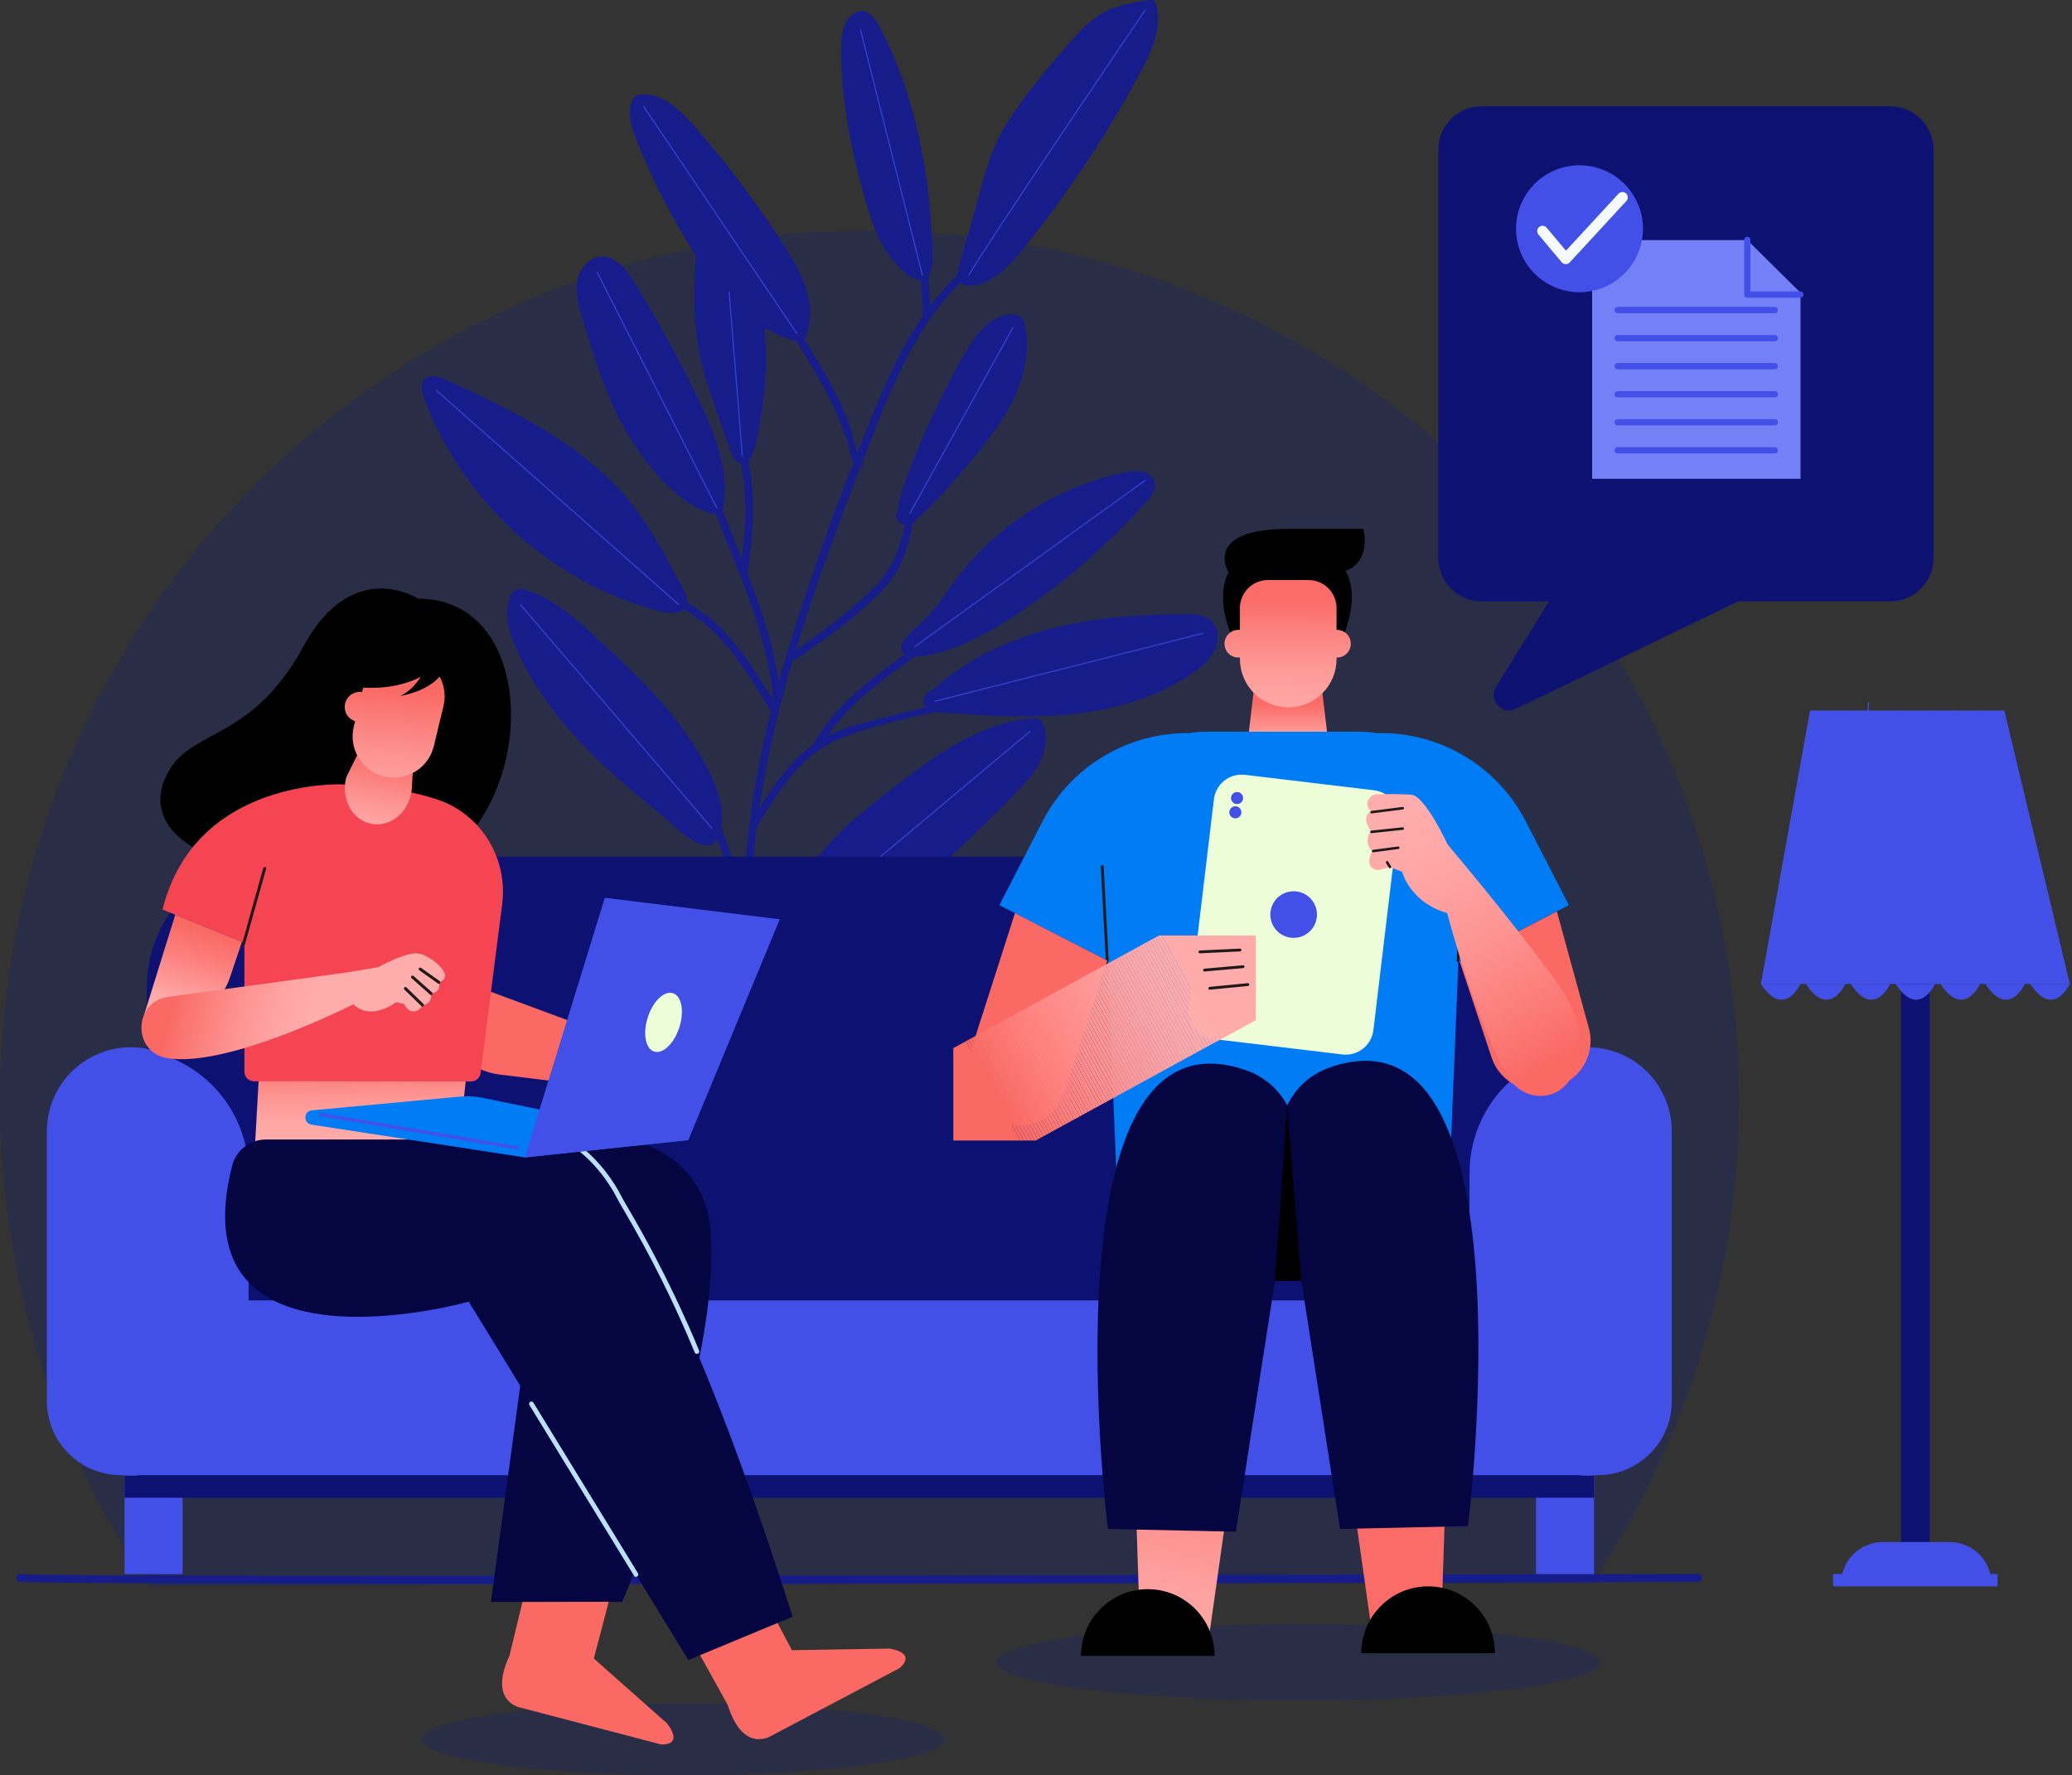 <svg width="587" height="503" viewBox="0 0 587 503" fill="none" xmlns="http://www.w3.org/2000/svg">
<rect x="0" y="0" width="587" height="503" fill="#333333" stroke="none"/>
<path d="M450.996 448.639C478.2 408.119 492.69 360.401 492.611 311.597C492.611 175.563 382.332 65.301 246.296 65.301C110.259 65.301 0 175.58 0 311.613C-0.083 360.692 14.565 408.665 42.05 449.326L450.996 448.639Z" fill="#2A2D46"/>
<path d="M342.975 175.749C341.043 174.09 338.254 173.98 335.705 173.99C322.428 174.056 309.067 175.016 296.271 178.534C284.601 181.747 273.368 187.198 264.439 195.32C264.121 195.433 263.815 195.574 263.523 195.742C262.129 196.562 261.166 198.361 261.837 199.834C261.924 200.024 262.035 200.201 262.168 200.362L252.742 202.789C246.624 204.365 240.161 205.544 234.485 208.431C240.676 199.267 250.023 192.641 259.005 186.159C269.169 185.302 278.427 180.337 286.931 174.783C300.354 166.012 312.603 155.563 323.38 143.691C323.951 143.063 324.517 142.432 325.077 141.799C326.404 140.309 327.779 138.546 327.028 136.445C326.637 135.419 325.862 134.586 324.868 134.121C322.79 133.109 320.499 133.457 318.328 133.929C299.925 137.865 283.471 148.1 271.805 162.867C270.049 165.104 268.406 167.438 266.759 169.771C264.47 172.965 261.812 175.878 258.839 178.448C257.804 179.358 256.871 180.379 256.058 181.492C255.394 182.391 254.793 183.45 255.546 184.678C255.731 184.974 255.964 185.237 256.237 185.455C246.485 192.509 236.546 199.878 230.638 210.443C230.569 210.569 230.523 210.706 230.502 210.848C224.026 215.442 219.326 222.2 215.137 228.962C217.228 214.732 220.59 200.704 224.676 186.909C224.826 186.969 224.988 186.989 225.147 186.968C225.306 186.947 225.457 186.886 225.586 186.789C233.974 181.123 242.398 174.913 249.581 167.746C255.131 162.203 257.269 155.431 258.663 148.059C258.983 147.83 259.29 147.584 259.583 147.322C261.604 145.523 263.53 143.621 265.355 141.623C268.874 137.848 272.286 133.975 275.592 130.005C280.04 124.671 284.325 119.115 287.269 112.824C290.214 106.534 291.757 99.411 290.489 92.576C290.283 91.471 289.941 90.286 289.025 89.639C288.341 89.218 287.542 89.023 286.742 89.081C280.478 89.167 276.12 95.152 273.036 100.606C266.79 111.657 261.411 123.177 256.947 135.061C255.755 138.234 254.624 141.533 254.322 144.879C253.989 145.495 253.908 146.216 254.096 146.891C254.139 147.04 254.198 147.185 254.272 147.322C254.285 147.632 254.308 147.941 254.341 148.248L254.484 147.661C254.92 148.245 255.562 148.639 256.28 148.763C254.776 155.863 252.383 162.117 246.654 167.457C240.075 173.598 232.912 179.098 225.483 184.17C226.176 181.889 226.885 179.616 227.611 177.352C232.44 162.293 237.927 147.419 243.64 132.661C243.828 132.621 244 132.528 244.136 132.392C244.272 132.257 244.366 132.085 244.407 131.897L244.45 131.645C244.498 131.374 244.461 131.094 244.344 130.845C245.718 127.304 247.103 123.773 248.499 120.25C254.229 105.757 260.907 91.04 272.087 80.122C272.087 80.122 272.087 80.122 272.107 80.142C272.308 80.319 272.531 80.47 272.77 80.59C273.604 81.012 274.586 81.018 275.512 80.906C281.517 80.185 286.035 75.263 289.835 70.559C302.301 55.141 313.312 38.6 322.727 21.151C325.263 16.454 327.735 11.339 328.008 6.121C328.083 4.799 328 3.473 327.762 2.171C327.616 1.374 327.327 0.488 326.59 0.149C326.089 -0.083 325.508 0.003 324.967 0.093C320.825 0.757 316.606 1.477 312.885 3.412C307.647 6.151 303.899 11.08 300.092 15.495C296.656 19.478 293.327 23.554 290.184 27.776C287.372 31.544 284.667 35.437 282.629 39.683C280.412 44.306 279.017 49.276 277.65 54.215C275.512 61.812 273.388 69.402 271.277 76.985C271.189 77.31 271.149 77.645 271.161 77.981C268.375 80.655 265.813 83.551 263.5 86.641C263.387 83.811 263.221 80.983 263.002 78.157C264.097 76.859 264.24 74.788 264.207 72.992C263.805 50.467 259.666 27.677 249.269 7.694C248.161 5.57 246.561 3.206 244.168 3.143C242.558 3.1 241.101 4.186 240.184 5.513C238.565 7.89 238.365 10.934 238.342 13.812C238.219 28.261 241.13 42.587 245.08 56.485C246.299 60.77 247.63 65.062 249.781 68.959C251.941 72.869 254.878 76.296 258.411 79.03L257.667 78.35C258.696 79.03 259.808 79.445 260.884 79.319C261.127 82.702 261.298 86.088 261.395 89.476C261.393 89.506 261.393 89.536 261.395 89.566C256.532 96.639 252.678 104.48 249.289 112.492C247.076 117.733 244.921 123.013 242.823 128.332C241.91 125.73 241.469 122.275 240.659 120.193C239.407 117.019 237.993 113.912 236.424 110.883C233.821 105.807 230.864 100.925 227.813 96.108C228.477 95.401 228.809 94.083 229.184 92.158C229.712 89.02 229.526 85.804 228.64 82.748C227.335 78.018 224.776 73.739 222.15 69.593C214.538 57.658 206.021 46.325 196.674 35.693C192.691 31.152 187.676 26.372 181.641 26.774C181.138 26.779 180.643 26.904 180.197 27.139C179.679 27.503 179.287 28.019 179.075 28.616C177.582 32.158 178.899 36.201 180.327 39.772C184.891 51.197 190.528 62.163 197.162 72.524C196.522 82.343 196.346 92.254 198.474 101.837C199.529 106.594 201.129 111.208 202.746 115.808C204.14 119.805 205.535 123.8 206.931 127.795C207.429 129.222 208.133 130.852 209.587 131.227C209.688 131.252 209.791 131.271 209.895 131.283C211.761 140.392 211.299 149.019 210.124 158.25C208.292 153.603 206.43 149.025 204.707 144.474C207.645 132.717 200.302 117.89 195.287 107.882C190.481 98.289 185.238 88.93 179.56 79.803C177.406 76.345 174.428 72.501 170.355 72.69C166.827 72.853 164.135 76.255 163.547 79.737C162.96 83.219 163.966 86.758 164.975 90.143C168.36 101.539 171.902 113.027 177.98 123.247C182.766 131.303 192.622 144.03 202.875 145.819C209.251 162.495 217.48 179.859 218.954 197.69C218.969 197.932 219.057 198.163 219.206 198.354C219.186 198.42 219.17 198.487 219.153 198.553C215.25 192.037 211.041 185.482 205.999 179.819C202.709 176.128 198.822 173.21 194.713 170.617C194.713 168.035 192.027 164.331 191.115 162.545C187.291 155.056 183.095 147.697 177.668 141.235C164.49 125.544 145.308 116.409 126.739 107.736C124.568 106.74 121.584 105.877 120.1 107.769C119.025 109.153 119.536 111.151 120.144 112.798C130.699 141.48 155.608 164.463 185.043 172.682C187.118 173.263 191.782 174.514 193.82 172.659C197.7 175.115 201.358 177.884 204.442 181.379C209.786 187.44 214.197 194.497 218.307 201.434C218.333 201.477 218.363 201.517 218.396 201.554C215.617 212.527 213.523 223.663 212.126 234.897C211.439 240.622 211.007 246.358 210.768 252.101C208.6 246.192 206.433 240.283 204.269 234.372C205.929 225.108 198.626 213.819 193.617 206.792C186.75 197.166 178.016 189.076 169.34 181.047C163.365 175.507 157.108 169.808 149.351 167.285C148.451 166.989 147.472 166.744 146.566 167.026C145.261 167.438 144.524 168.815 144.156 170.133C142.898 174.627 144.378 179.427 146.244 183.699C154.671 203.018 170.634 217.556 186.806 230.445C191.058 233.834 199.632 243.577 203.147 237.695C205.457 244.002 207.769 250.308 210.081 256.615C210.174 256.876 210.361 257.093 210.606 257.223C210.251 273.122 211.243 289.052 212.265 304.931C212.358 306.339 214.562 306.349 214.469 304.931C214.038 298.273 213.603 291.604 213.275 284.932C217.131 276.021 222.524 267.858 229.207 260.814C233.682 266.537 240.808 263.536 246.182 260.386C261.574 251.364 274.367 238.083 286.874 225.563C289.633 222.801 292.428 219.989 294.283 216.557C296.139 213.125 296.939 208.923 295.518 205.291C295.342 204.73 295 204.235 294.539 203.871C293.925 203.452 293.121 203.479 292.384 203.539C277.242 204.803 264.306 214.493 252.297 223.803C245.044 229.43 237.652 235.182 232.009 242.501C228.394 247.191 225.141 253.186 227.992 258.886C221.938 265.166 216.898 272.351 213.055 280.182C212.494 266.62 212.458 253.05 213.806 239.524C213.988 237.688 214.204 235.856 214.43 234.024C214.603 233.933 214.747 233.795 214.845 233.625C220.743 223.866 227.096 213.679 238.116 209.228C246.568 205.819 255.838 203.801 264.914 201.736C265.415 201.822 265.92 201.881 266.427 201.912C278.778 202.772 291.193 203.618 303.474 202.367C315.756 201.116 328.081 197.63 338.191 190.514C340.641 188.791 343.024 186.763 344.249 184.031C345.474 181.299 345.228 177.704 342.975 175.749ZM211.768 162.442C213.318 151.508 214.207 141.231 211.993 130.56C212.458 130.165 212.82 129.664 213.049 129.099C213.13 128.895 213.196 128.685 213.248 128.472C213.722 127.353 214.073 126.185 214.294 124.99C216.547 114.477 217.666 103.527 216.521 92.888C218.848 94.216 221.293 95.327 223.823 96.208C224.384 96.41 224.962 96.562 225.549 96.662C228.925 101.973 232.188 107.361 235.023 112.99C236.985 116.843 238.655 120.837 240.018 124.94C240.639 126.842 240.835 129.235 241.735 131.104C236.424 144.713 231.508 158.512 226.937 172.33C224.673 179.178 222.549 186.102 220.624 193.073C219.13 182.647 215.631 172.446 211.768 162.442Z" fill="#161D8A"/>
<path d="M274.463 78.16C274.434 78.16 274.406 78.154 274.38 78.14C274.342 78.119 274.314 78.083 274.302 78.041C274.29 77.998 274.296 77.953 274.317 77.915C279.011 69.563 323.845 3.402 324.297 2.735C324.309 2.717 324.324 2.701 324.342 2.689C324.36 2.677 324.381 2.669 324.402 2.665C324.423 2.661 324.445 2.661 324.466 2.666C324.488 2.67 324.508 2.679 324.526 2.692C324.562 2.716 324.587 2.754 324.596 2.797C324.605 2.84 324.596 2.884 324.572 2.921C324.117 3.585 279.293 69.739 274.606 78.077C274.591 78.102 274.571 78.123 274.546 78.138C274.521 78.152 274.492 78.16 274.463 78.16Z" fill="#3440CD"/>
<path d="M261.319 78.16C261.281 78.161 261.245 78.148 261.215 78.126C261.186 78.103 261.165 78.07 261.156 78.034L243.647 8.56C243.636 8.517 243.644 8.472 243.667 8.434C243.69 8.396 243.726 8.369 243.769 8.358C243.79 8.352 243.812 8.351 243.833 8.354C243.855 8.357 243.875 8.365 243.894 8.376C243.913 8.387 243.929 8.402 243.941 8.419C243.954 8.436 243.963 8.456 243.968 8.477L261.478 77.954C261.484 77.976 261.485 77.998 261.482 78.019C261.479 78.041 261.471 78.062 261.46 78.081C261.449 78.099 261.435 78.116 261.417 78.129C261.4 78.142 261.38 78.152 261.359 78.157L261.319 78.16Z" fill="#3440CD"/>
<path d="M225.755 94.648C225.728 94.648 225.701 94.642 225.676 94.629C225.652 94.616 225.631 94.598 225.616 94.575L182.272 30.382C182.256 30.364 182.245 30.344 182.238 30.321C182.231 30.299 182.229 30.275 182.232 30.252C182.235 30.229 182.243 30.206 182.255 30.186C182.268 30.166 182.284 30.149 182.303 30.136C182.323 30.123 182.345 30.114 182.368 30.11C182.391 30.105 182.415 30.106 182.437 30.112C182.46 30.118 182.481 30.128 182.5 30.143C182.518 30.157 182.533 30.175 182.544 30.196L225.891 94.389C225.904 94.407 225.913 94.427 225.918 94.449C225.922 94.47 225.922 94.493 225.918 94.514C225.914 94.536 225.906 94.556 225.894 94.575C225.882 94.593 225.866 94.609 225.848 94.621C225.821 94.64 225.788 94.649 225.755 94.648V94.648Z" fill="#3440CD"/>
<path d="M210.307 129.447C210.263 129.447 210.221 129.43 210.19 129.399C210.159 129.368 210.141 129.326 210.141 129.282C210.141 128.707 206.427 83.255 206.39 82.811C206.388 82.789 206.391 82.767 206.398 82.746C206.404 82.725 206.415 82.706 206.429 82.689C206.443 82.673 206.461 82.659 206.48 82.649C206.5 82.639 206.521 82.633 206.543 82.631C206.565 82.63 206.587 82.632 206.608 82.639C206.628 82.645 206.648 82.656 206.664 82.671C206.681 82.685 206.695 82.702 206.705 82.722C206.714 82.741 206.72 82.762 206.722 82.784C206.875 84.663 210.473 128.843 210.473 129.295C210.469 129.336 210.45 129.375 210.419 129.403C210.389 129.431 210.349 129.447 210.307 129.447V129.447Z" fill="#3440CD"/>
<path d="M203.107 144.146C203.076 144.146 203.046 144.137 203.019 144.121C202.993 144.104 202.972 144.081 202.958 144.053L169.061 77.311C169.041 77.271 169.038 77.225 169.051 77.183C169.065 77.141 169.095 77.106 169.134 77.085C169.173 77.065 169.218 77.062 169.26 77.076C169.302 77.089 169.336 77.119 169.356 77.158L203.253 143.903C203.264 143.923 203.27 143.944 203.272 143.966C203.274 143.987 203.271 144.009 203.264 144.03C203.257 144.051 203.246 144.07 203.232 144.087C203.218 144.103 203.2 144.116 203.18 144.126C203.158 144.139 203.133 144.145 203.107 144.146V144.146Z" fill="#3440CD"/>
<path d="M192.276 171.467C192.236 171.467 192.197 171.453 192.166 171.427L123.482 110.73C123.466 110.715 123.453 110.698 123.443 110.678C123.434 110.658 123.428 110.637 123.427 110.615C123.426 110.593 123.429 110.571 123.436 110.55C123.443 110.53 123.455 110.511 123.469 110.494C123.484 110.478 123.501 110.465 123.521 110.455C123.541 110.445 123.562 110.44 123.584 110.439C123.606 110.438 123.628 110.441 123.649 110.448C123.669 110.455 123.689 110.466 123.705 110.481L192.385 171.165C192.416 171.196 192.433 171.238 192.433 171.281C192.433 171.325 192.416 171.367 192.385 171.398C192.373 171.416 192.357 171.432 192.338 171.444C192.319 171.456 192.298 171.464 192.276 171.467V171.467Z" fill="#3440CD"/>
<path d="M201.716 234.867C201.692 234.867 201.668 234.862 201.647 234.851C201.625 234.841 201.605 234.826 201.59 234.807L147.302 171.408C147.274 171.374 147.261 171.33 147.264 171.286C147.268 171.242 147.289 171.201 147.322 171.172C147.339 171.158 147.358 171.147 147.378 171.14C147.399 171.134 147.421 171.131 147.443 171.133C147.464 171.135 147.485 171.141 147.505 171.151C147.524 171.161 147.541 171.175 147.555 171.192L201.842 234.591C201.871 234.625 201.885 234.669 201.882 234.713C201.879 234.757 201.859 234.798 201.826 234.827C201.795 234.853 201.756 234.867 201.716 234.867V234.867Z" fill="#3440CD"/>
<path d="M257.797 145.567C257.769 145.566 257.742 145.559 257.717 145.547C257.679 145.525 257.651 145.489 257.639 145.447C257.627 145.404 257.633 145.359 257.654 145.321L286.791 92.809C286.813 92.771 286.849 92.742 286.891 92.73C286.933 92.718 286.978 92.722 287.017 92.742C287.055 92.764 287.083 92.8 287.095 92.842C287.107 92.885 287.102 92.93 287.08 92.968L257.943 145.48C257.929 145.507 257.908 145.529 257.882 145.544C257.856 145.559 257.827 145.567 257.797 145.567Z" fill="#3440CD"/>
<path d="M259.135 183.397C259.108 183.397 259.082 183.391 259.058 183.379C259.035 183.366 259.014 183.349 258.999 183.327C258.986 183.31 258.977 183.289 258.972 183.268C258.967 183.247 258.966 183.225 258.97 183.203C258.974 183.181 258.982 183.161 258.994 183.142C259.005 183.124 259.021 183.108 259.038 183.095L324.337 135.96C324.373 135.935 324.417 135.925 324.46 135.932C324.504 135.939 324.543 135.962 324.569 135.997C324.582 136.015 324.591 136.035 324.596 136.056C324.601 136.078 324.601 136.1 324.598 136.121C324.594 136.143 324.586 136.164 324.574 136.182C324.562 136.201 324.547 136.217 324.529 136.229L259.231 183.364C259.203 183.384 259.169 183.396 259.135 183.397V183.397Z" fill="#3440CD"/>
<path d="M264.884 198.855C264.847 198.855 264.811 198.843 264.782 198.82C264.753 198.797 264.733 198.765 264.725 198.729C264.719 198.708 264.718 198.686 264.721 198.664C264.724 198.643 264.731 198.622 264.742 198.603C264.753 198.584 264.768 198.568 264.786 198.555C264.803 198.541 264.823 198.532 264.844 198.526L340.771 179.274C340.792 179.269 340.813 179.268 340.835 179.271C340.856 179.274 340.877 179.281 340.895 179.292C340.914 179.303 340.93 179.318 340.943 179.335C340.956 179.353 340.965 179.373 340.97 179.394C340.975 179.415 340.977 179.437 340.974 179.459C340.971 179.48 340.963 179.501 340.952 179.52C340.941 179.539 340.926 179.555 340.909 179.568C340.891 179.581 340.872 179.591 340.85 179.596L264.924 198.848L264.884 198.855Z" fill="#3440CD"/>
<path d="M232.228 257.289C232.194 257.288 232.161 257.278 232.134 257.258C232.106 257.239 232.085 257.211 232.073 257.18C232.062 257.148 232.06 257.113 232.069 257.081C232.078 257.048 232.096 257.019 232.122 256.997L291.677 207.127C291.711 207.099 291.755 207.086 291.798 207.091C291.842 207.095 291.882 207.116 291.91 207.15C291.924 207.166 291.935 207.186 291.941 207.206C291.948 207.227 291.951 207.249 291.949 207.27C291.947 207.292 291.941 207.313 291.931 207.332C291.92 207.352 291.907 207.369 291.89 207.382L232.334 257.249C232.304 257.274 232.267 257.288 232.228 257.289V257.289Z" fill="#3440CD"/>
<path d="M141.49 448.782C64.638 448.782 6.254 448.622 5.254 448.118C4.998 447.998 4.796 447.785 4.688 447.523C4.581 447.26 4.577 446.967 4.676 446.701C4.775 446.436 4.97 446.217 5.223 446.089C5.476 445.961 5.768 445.933 6.041 446.01C14.635 447.142 476.436 445.984 481.106 445.974C481.395 445.989 481.667 446.115 481.866 446.325C482.065 446.536 482.176 446.814 482.176 447.104C482.176 447.393 482.065 447.672 481.866 447.882C481.667 448.093 481.395 448.218 481.106 448.234C414.45 448.417 257.09 448.782 141.49 448.782Z" fill="#161D8A"/>
<path d="M408.296 242.707H78.585C58.156 242.707 41.595 259.268 41.595 279.698V357.48C41.595 377.909 58.156 394.471 78.585 394.471H408.296C428.725 394.471 445.287 377.909 445.287 357.48V279.698C445.287 259.268 428.725 242.707 408.296 242.707Z" fill="#0D1272"/>
<path d="M51.729 418.145H35.278V446.01H51.729V418.145Z" fill="#4250E8"/>
<path d="M451.601 418.145H435.15V446.01H451.601V418.145Z" fill="#4250E8"/>
<path d="M451.604 411.403H35.278V424.381H451.604V411.403Z" fill="#0D1272"/>
<path d="M35.242 297.177C44.574 297.177 53.523 300.884 60.122 307.483C66.72 314.081 70.427 323.031 70.427 332.362V380.576H35.242V297.177V297.177Z" fill="#4250E8"/>
<path d="M451.498 380.58H416.313V332.366C416.313 323.034 420.019 314.085 426.618 307.486C433.216 300.888 442.166 297.181 451.498 297.181V380.58Z" fill="#4250E8"/>
<path d="M448.971 296.749C436.086 297.207 426.068 308.188 426.068 321.08V368.46H60.831V321.08C60.831 308.188 50.806 297.207 37.927 296.749C34.734 296.633 31.55 297.161 28.566 298.303C25.581 299.444 22.858 301.176 20.558 303.394C18.257 305.611 16.428 308.27 15.178 311.211C13.928 314.151 13.284 317.314 13.284 320.509V397.04C13.284 402.591 15.489 407.915 19.415 411.841C23.34 415.766 28.665 417.972 34.216 417.972H34.276C36.107 418.202 37.961 418.202 39.792 417.972H447.076C448.908 418.202 450.761 418.202 452.593 417.972H452.679C458.231 417.972 463.555 415.766 467.48 411.841C471.406 407.915 473.611 402.591 473.611 397.04V320.509C473.611 317.314 472.967 314.152 471.717 311.212C470.468 308.271 468.639 305.613 466.339 303.395C464.039 301.177 461.316 299.446 458.332 298.304C455.348 297.162 452.164 296.633 448.971 296.749Z" fill="#4250E8"/>
<path d="M43.503 383.318C43.27 383.321 43.041 383.251 42.85 383.117C42.659 382.983 42.515 382.792 42.438 382.571C42.362 382.35 42.358 382.111 42.426 381.887C42.493 381.664 42.63 381.467 42.816 381.326L60.13 367.577C60.245 367.488 60.377 367.422 60.517 367.383C60.658 367.344 60.805 367.334 60.949 367.352C61.094 367.37 61.234 367.416 61.361 367.488C61.487 367.56 61.599 367.657 61.688 367.772C61.778 367.887 61.844 368.018 61.883 368.159C61.922 368.299 61.932 368.446 61.914 368.591C61.896 368.736 61.85 368.876 61.778 369.002C61.706 369.129 61.609 369.24 61.494 369.33L44.181 383.079C43.988 383.233 43.75 383.317 43.503 383.318V383.318Z" fill="#4250E8"/>
<path d="M441.344 385.091C441.197 385.09 441.052 385.061 440.917 385.004C440.782 384.947 440.66 384.863 440.557 384.759L425.288 369.234C425.186 369.13 425.105 369.008 425.051 368.873C424.996 368.739 424.969 368.594 424.97 368.449C424.971 368.304 425.001 368.16 425.057 368.026C425.114 367.892 425.196 367.771 425.3 367.669C425.403 367.567 425.526 367.486 425.661 367.432C425.795 367.377 425.939 367.35 426.085 367.351C426.23 367.352 426.374 367.381 426.508 367.438C426.641 367.495 426.763 367.577 426.865 367.681L442.134 383.205C442.286 383.361 442.388 383.558 442.429 383.772C442.469 383.986 442.446 384.207 442.362 384.408C442.277 384.608 442.136 384.78 441.955 384.901C441.774 385.021 441.561 385.086 441.344 385.087V385.091Z" fill="#4250E8"/>
<path d="M367.744 481.813C414.935 481.813 453.191 476.983 453.191 471.025C453.191 465.067 414.935 460.237 367.744 460.237C320.553 460.237 282.297 465.067 282.297 471.025C282.297 476.983 320.553 481.813 367.744 481.813Z" fill="#2A2D46"/>
<path d="M377.51 220.398H352.243L355.247 195.271H374.506L377.51 220.398Z" fill="url(#paint0_linear_190_2148)"/>
<path d="M386.246 149.872H364.882C340.512 149.872 348.04 162.18 348.04 162.18C343.675 170.478 349.876 182.395 349.876 182.395H379.587C379.587 182.395 385.788 170.488 381.423 162.18C381.346 162.037 381.253 161.914 381.17 161.778C388.739 158.983 386.246 149.872 386.246 149.872Z" fill="black"/>
<path d="M378.641 178.468V172.277C378.641 170.178 377.808 168.166 376.324 166.682C374.84 165.197 372.827 164.364 370.728 164.364H359.177C357.08 164.366 355.069 165.201 353.588 166.685C352.106 168.169 351.273 170.18 351.273 172.277V178.504C351.164 178.504 351.058 178.471 350.941 178.471C350.417 178.456 349.894 178.546 349.405 178.736C348.916 178.926 348.47 179.213 348.094 179.578C347.717 179.944 347.418 180.382 347.213 180.865C347.009 181.348 346.904 181.868 346.904 182.393C346.904 182.918 347.009 183.437 347.213 183.921C347.418 184.404 347.717 184.841 348.094 185.207C348.47 185.573 348.916 185.859 349.405 186.049C349.894 186.24 350.417 186.33 350.941 186.315C351.054 186.315 351.16 186.291 351.273 186.281V186.736C351.274 190.366 352.717 193.848 355.284 196.415C357.851 198.982 361.332 200.424 364.962 200.425V200.425C368.593 200.425 372.075 198.983 374.642 196.416C377.209 193.849 378.651 190.367 378.651 186.736V186.315C379.176 186.33 379.698 186.24 380.187 186.049C380.677 185.859 381.123 185.573 381.499 185.207C381.876 184.841 382.175 184.404 382.379 183.921C382.584 183.437 382.689 182.918 382.689 182.393C382.689 181.868 382.584 181.348 382.379 180.865C382.175 180.382 381.876 179.944 381.499 179.578C381.123 179.213 380.677 178.926 380.187 178.736C379.698 178.546 379.176 178.456 378.651 178.471L378.641 178.468Z" fill="url(#paint1_linear_190_2148)"/>
<path d="M444.474 256.472L432.266 232.742C428.306 225.049 422.263 218.624 414.827 214.201C407.39 209.777 398.86 207.534 390.21 207.728C388.633 207.471 387.04 207.336 385.443 207.326H341.518C339.925 207.337 338.334 207.47 336.761 207.724C328.218 207.65 319.821 209.95 312.507 214.367C305.194 218.785 299.25 225.146 295.339 232.742L283.127 256.472L313.798 272.262L316.493 337.481C316.534 338.422 316.936 339.311 317.617 339.963C318.297 340.614 319.203 340.977 320.145 340.976H406.833C407.775 340.977 408.681 340.614 409.361 339.963C410.041 339.311 410.444 338.422 410.484 337.481L413.166 272.601L444.474 256.472Z" fill="#007CF4"/>
<path d="M413.083 272.595H413.06C413.007 272.592 412.955 272.58 412.907 272.557C412.859 272.535 412.816 272.503 412.781 272.464C412.746 272.424 412.719 272.378 412.702 272.329C412.685 272.279 412.677 272.226 412.681 272.173L414.108 245.532C414.107 245.477 414.118 245.422 414.139 245.371C414.16 245.32 414.191 245.274 414.231 245.235C414.271 245.197 414.318 245.167 414.37 245.148C414.421 245.129 414.476 245.12 414.532 245.123C414.587 245.126 414.641 245.14 414.69 245.165C414.739 245.19 414.783 245.225 414.818 245.267C414.854 245.309 414.88 245.359 414.896 245.412C414.911 245.465 414.915 245.52 414.908 245.575L413.481 272.216C413.476 272.318 413.432 272.415 413.358 272.485C413.283 272.556 413.185 272.595 413.083 272.595V272.595Z" fill="#1F191A"/>
<path d="M313.685 272.595C313.583 272.596 313.484 272.557 313.41 272.486C313.335 272.415 313.291 272.319 313.287 272.216L311.86 245.575C311.853 245.52 311.857 245.465 311.872 245.412C311.888 245.359 311.914 245.309 311.95 245.267C311.985 245.225 312.029 245.19 312.078 245.165C312.127 245.14 312.181 245.126 312.236 245.123C312.292 245.12 312.347 245.129 312.398 245.148C312.45 245.167 312.497 245.197 312.537 245.235C312.577 245.274 312.608 245.32 312.629 245.371C312.65 245.422 312.661 245.477 312.66 245.532L314.087 272.173C314.092 272.279 314.056 272.383 313.985 272.462C313.914 272.541 313.815 272.589 313.709 272.595H313.685Z" fill="#1F191A"/>
<path d="M380.311 298.78L343.725 294.402C341.647 294.154 339.752 293.09 338.458 291.445C337.164 289.8 336.576 287.708 336.824 285.629L343.904 226.442C344.154 224.364 345.218 222.469 346.864 221.176C348.51 219.882 350.602 219.295 352.681 219.544L389.27 223.919C391.348 224.168 393.243 225.233 394.536 226.879C395.83 228.525 396.417 230.617 396.167 232.696L389.087 291.88C388.964 292.909 388.64 293.904 388.132 294.808C387.624 295.712 386.944 296.507 386.129 297.148C385.314 297.789 384.38 298.263 383.382 298.543C382.384 298.823 381.34 298.904 380.311 298.78V298.78Z" fill="#EDFDD8"/>
<path d="M370.576 264.331C373.442 262.077 373.939 257.927 371.685 255.06C369.431 252.194 365.28 251.698 362.414 253.952C359.548 256.206 359.051 260.356 361.305 263.222C363.559 266.089 367.71 266.585 370.576 264.331Z" fill="#4250E8"/>
<path d="M352.156 226.329C352.116 226.664 351.977 226.98 351.757 227.236C351.538 227.492 351.247 227.677 350.922 227.768C350.597 227.859 350.252 227.851 349.932 227.746C349.611 227.641 349.329 227.443 349.12 227.178C348.912 226.913 348.787 226.591 348.761 226.255C348.736 225.919 348.81 225.582 348.975 225.288C349.141 224.994 349.39 224.756 349.691 224.603C349.992 224.45 350.331 224.39 350.666 224.431C350.889 224.457 351.104 224.528 351.299 224.638C351.494 224.747 351.666 224.895 351.805 225.071C351.943 225.247 352.045 225.449 352.106 225.665C352.166 225.881 352.183 226.107 352.156 226.329Z" fill="#4250E8"/>
<path d="M351.675 230.369C351.635 230.705 351.497 231.021 351.277 231.278C351.057 231.535 350.766 231.721 350.44 231.813C350.115 231.905 349.769 231.898 349.448 231.793C349.126 231.688 348.843 231.49 348.634 231.224C348.425 230.959 348.299 230.637 348.273 230.3C348.247 229.962 348.322 229.625 348.487 229.33C348.653 229.035 348.902 228.796 349.204 228.643C349.505 228.49 349.846 228.43 350.181 228.47C350.631 228.525 351.04 228.756 351.32 229.111C351.6 229.467 351.728 229.919 351.675 230.369V230.369Z" fill="#4250E8"/>
<path d="M284.332 318.368L282.772 317.857C281.076 317.303 279.506 316.421 278.151 315.26C276.796 314.099 275.683 312.682 274.876 311.091C274.068 309.5 273.582 307.765 273.446 305.986C273.309 304.207 273.524 302.419 274.079 300.723L287.542 258.736L313.685 272.196L301.483 309.675C300.929 311.373 300.045 312.944 298.883 314.3C297.721 315.656 296.302 316.769 294.71 317.576C293.117 318.384 291.38 318.869 289.6 319.005C287.819 319.141 286.029 318.925 284.332 318.368V318.368Z" fill="#FA6964"/>
<path d="M355.778 289.062L345.358 294.761L329.107 265.06H355.778V289.062Z" fill="#FFABAB"/>
<path d="M345.358 294.761L344.571 295.193L328.157 265.196L328.406 265.06H329.107L345.358 294.761Z" fill="#FFABAB"/>
<path d="M328.163 265.165L327.374 265.597L343.789 295.591L344.578 295.16L328.163 265.165Z" fill="#FFABAB"/>
<path d="M327.374 265.607L326.584 266.039L342.999 296.033L343.788 295.602L327.374 265.607Z" fill="#FFABAB"/>
<path d="M326.585 266.029L325.796 266.461L342.211 296.456L343 296.024L326.585 266.029Z" fill="#FFAAAA"/>
<path d="M325.794 266.462L325.005 266.894L341.42 296.888L342.209 296.456L325.794 266.462Z" fill="#FFAAAA"/>
<path d="M325.006 266.884L324.217 267.316L340.632 297.311L341.421 296.879L325.006 266.884Z" fill="#FFAAAA"/>
<path d="M324.215 267.327L323.426 267.759L339.841 297.754L340.63 297.322L324.215 267.327Z" fill="#FFA9A9"/>
<path d="M323.429 267.752L322.64 268.184L339.054 298.179L339.844 297.747L323.429 267.752Z" fill="#FFA9A9"/>
<path d="M322.634 268.191L321.845 268.623L338.26 298.618L339.049 298.186L322.634 268.191Z" fill="#FFA8A8"/>
<path d="M321.843 268.631L321.054 269.062L337.469 299.057L338.258 298.625L321.843 268.631Z" fill="#FFA8A8"/>
<path d="M321.055 269.056L320.266 269.488L336.681 299.483L337.47 299.051L321.055 269.056Z" fill="#FFA7A7"/>
<path d="M320.264 269.486L319.475 269.917L335.889 299.912L336.679 299.48L320.264 269.486Z" fill="#FFA7A5"/>
<path d="M319.478 269.911L318.688 270.343L335.103 300.338L335.892 299.906L319.478 269.911Z" fill="#FFA6A6"/>
<path d="M318.686 270.353L317.897 270.785L334.312 300.78L335.101 300.348L318.686 270.353Z" fill="#FFA6A4"/>
<path d="M317.899 270.776L317.109 271.208L333.524 301.203L334.313 300.771L317.899 270.776Z" fill="#FFA4A3"/>
<path d="M317.104 271.215L316.315 271.647L332.73 301.642L333.519 301.21L317.104 271.215Z" fill="#FFA4A4"/>
<path d="M316.313 271.654L315.523 272.086L331.938 302.081L332.727 301.649L316.313 271.654Z" fill="#FFA4A2"/>
<path d="M315.526 272.083L314.737 272.515L331.152 302.509L331.941 302.078L315.526 272.083Z" fill="#FFA2A1"/>
<path d="M314.735 272.515L313.946 272.947L330.361 302.942L331.15 302.51L314.735 272.515Z" fill="#FFA1A0"/>
<path d="M313.947 272.938L313.158 273.37L329.573 303.365L330.362 302.933L313.947 272.938Z" fill="#FFA0A0"/>
<path d="M313.156 273.377L312.367 273.809L328.782 303.804L329.571 303.372L313.156 273.377Z" fill="#FFA09F"/>
<path d="M312.368 273.8L311.579 274.231L327.994 304.226L328.783 303.794L312.368 273.8Z" fill="#FF9F9E"/>
<path d="M311.578 274.243L310.789 274.675L327.204 304.67L327.993 304.238L311.578 274.243Z" fill="#FF9E9D"/>
<path d="M310.787 274.682L309.998 275.114L326.412 305.109L327.202 304.677L310.787 274.682Z" fill="#FF9D9C"/>
<path d="M309.999 275.105L309.209 275.537L325.624 305.532L326.413 305.1L309.999 275.105Z" fill="#FF9C9B"/>
<path d="M309.211 275.528L308.422 275.959L324.837 305.954L325.626 305.522L309.211 275.528Z" fill="#FF9C9A"/>
<path d="M308.419 275.97L307.63 276.402L324.045 306.397L324.834 305.965L308.419 275.97Z" fill="#FF9B9A"/>
<path d="M307.63 276.402L306.841 276.834L323.256 306.829L324.045 306.397L307.63 276.402Z" fill="#FF9A99"/>
<path d="M306.842 276.828L306.053 277.26L322.468 307.255L323.257 306.823L306.842 276.828Z" fill="#FF9998"/>
<path d="M306.051 277.267L305.262 277.699L321.677 307.694L322.466 307.262L306.051 277.267Z" fill="#FF9897"/>
<path d="M305.256 277.706L304.467 278.138L320.882 308.133L321.671 307.701L305.256 277.706Z" fill="#FF9796"/>
<path d="M304.468 278.132L303.679 278.564L320.094 308.559L320.883 308.127L304.468 278.132Z" fill="#FF9695"/>
<path d="M303.682 278.558L302.893 278.99L319.308 308.985L320.097 308.553L303.682 278.558Z" fill="#FF9594"/>
<path d="M302.891 278.997L302.102 279.429L318.516 309.423L319.306 308.992L302.891 278.997Z" fill="#FF9493"/>
<path d="M302.1 279.429L301.311 279.861L317.725 309.856L318.514 309.424L302.1 279.429Z" fill="#FF9392"/>
<path d="M301.312 279.852L300.522 280.284L316.937 310.278L317.726 309.847L301.312 279.852Z" fill="#FF9290"/>
<path d="M300.521 280.291L299.731 280.723L316.146 310.717L316.935 310.286L300.521 280.291Z" fill="#FF918F"/>
<path d="M299.728 280.733L298.938 281.165L315.353 311.16L316.142 310.728L299.728 280.733Z" fill="#FF908E"/>
<path d="M298.939 281.159L298.15 281.591L314.565 311.586L315.354 311.154L298.939 281.159Z" fill="#FF8F8D"/>
<path d="M298.151 281.581L297.362 282.013L313.777 312.008L314.566 311.576L298.151 281.581Z" fill="#FF8E8C"/>
<path d="M297.36 282.021L296.571 282.453L312.986 312.447L313.775 312.016L297.36 282.021Z" fill="#FF8D8B"/>
<path d="M296.572 282.447L295.783 282.878L312.198 312.873L312.987 312.441L296.572 282.447Z" fill="#FF8C8A"/>
<path d="M295.779 282.888L294.99 283.32L311.405 313.315L312.194 312.883L295.779 282.888Z" fill="#FF8B89"/>
<path d="M294.985 283.334L294.196 283.766L310.611 313.761L311.4 313.329L294.985 283.334Z" fill="#FF8A87"/>
<path d="M294.207 283.742L293.417 284.174L309.832 314.169L310.621 313.737L294.207 283.742Z" fill="#FF8986"/>
<path d="M293.412 284.181L292.623 284.613L309.038 314.608L309.827 314.176L293.412 284.181Z" fill="#FF8885"/>
<path d="M292.624 284.604L291.835 285.036L308.25 315.03L309.039 314.599L292.624 284.604Z" fill="#FF8684"/>
<path d="M291.835 285.049L291.045 285.481L307.46 315.476L308.249 315.044L291.835 285.049Z" fill="#FF8582"/>
<path d="M291.046 285.471L290.257 285.903L306.672 315.898L307.461 315.466L291.046 285.471Z" fill="#FF8481"/>
<path d="M290.252 285.911L289.463 286.343L305.878 316.338L306.667 315.906L290.252 285.911Z" fill="#FF8380"/>
<path d="M289.458 286.36L288.668 286.792L305.083 316.787L305.872 316.355L289.458 286.36Z" fill="#FF8280"/>
<path d="M288.676 286.766L287.887 287.198L304.302 317.193L305.091 316.761L288.676 286.766Z" fill="#FD817E"/>
<path d="M287.883 287.208L287.094 287.64L303.509 317.634L304.298 317.203L287.883 287.208Z" fill="#FF807D"/>
<path d="M287.095 287.634L286.306 288.065L302.721 318.06L303.51 317.628L287.095 287.634Z" fill="#FD7F7C"/>
<path d="M286.304 288.073L285.515 288.505L301.929 318.5L302.719 318.068L286.304 288.073Z" fill="#FD7E7A"/>
<path d="M285.516 288.495L284.727 288.927L301.142 318.922L301.931 318.49L285.516 288.495Z" fill="#FD7D79"/>
<path d="M284.723 288.937L283.934 289.369L300.349 319.364L301.138 318.932L284.723 288.937Z" fill="#FC7B78"/>
<path d="M283.932 289.377L283.143 289.809L299.557 319.803L300.347 319.372L283.932 289.377Z" fill="#FC7A76"/>
<path d="M283.144 289.803L282.355 290.234L298.77 320.229L299.559 319.797L283.144 289.803Z" fill="#FC7975"/>
<path d="M282.353 290.235L281.563 290.667L297.978 320.661L298.767 320.229L282.353 290.235Z" fill="#FC7774"/>
<path d="M281.568 290.658L280.779 291.089L297.194 321.084L297.983 320.652L281.568 290.658Z" fill="#FC7671"/>
<path d="M280.775 291.099L279.986 291.531L296.401 321.526L297.19 321.094L280.775 291.099Z" fill="#FB7570"/>
<path d="M279.987 291.525L279.198 291.957L295.613 321.952L296.402 321.52L279.987 291.525Z" fill="#FB746E"/>
<path d="M279.196 291.965L278.407 292.396L294.822 322.391L295.611 321.959L279.196 291.965Z" fill="#FB726D"/>
<path d="M278.401 292.404L277.612 292.835L294.027 322.83L294.816 322.398L278.401 292.404Z" fill="#FA716B"/>
<path d="M294.018 322.853L293.447 323.165H293.165L276.817 293.291L277.607 292.856L294.018 322.853Z" fill="#FA706A"/>
<path d="M292.139 323.165L276.027 293.722L276.817 293.291L293.165 323.165H292.139Z" fill="#F96D68"/>
<path d="M291.11 323.165L275.237 294.154L276.027 293.722L292.139 323.165H291.11Z" fill="#FA6C67"/>
<path d="M290.084 323.165L274.447 294.585L275.237 294.154L291.11 323.165H290.084Z" fill="#F96A66"/>
<path d="M289.059 323.165L273.657 295.016L274.447 294.585L290.085 323.165H289.059Z" fill="#F96964"/>
<path d="M270.069 296.982L273.657 295.017L289.059 323.165H270.069V296.982Z" fill="#F96964"/>
<path d="M339.934 270.118C339.828 270.118 339.726 270.076 339.65 270.001C339.575 269.925 339.533 269.823 339.533 269.717C339.533 269.61 339.575 269.508 339.65 269.433C339.726 269.357 339.828 269.315 339.934 269.315L351.267 268.784C351.32 268.778 351.374 268.783 351.425 268.799C351.476 268.816 351.523 268.843 351.563 268.879C351.602 268.915 351.634 268.96 351.655 269.009C351.676 269.058 351.686 269.112 351.685 269.165C351.689 269.272 351.652 269.376 351.58 269.455C351.509 269.533 351.409 269.581 351.303 269.587L339.971 270.118H339.934Z" fill="#1F191A"/>
<path d="M341.239 275.273C341.138 275.269 341.042 275.227 340.971 275.156C340.9 275.085 340.858 274.989 340.853 274.889C340.849 274.788 340.883 274.689 340.948 274.612C341.014 274.535 341.106 274.486 341.206 274.473L352.13 273.511C352.182 273.503 352.236 273.506 352.288 273.52C352.339 273.535 352.387 273.56 352.428 273.594C352.469 273.628 352.503 273.671 352.526 273.719C352.55 273.767 352.563 273.819 352.564 273.872C352.569 273.925 352.564 273.978 352.549 274.028C352.533 274.078 352.508 274.125 352.474 274.165C352.44 274.206 352.399 274.239 352.353 274.263C352.306 274.288 352.255 274.303 352.203 274.307L341.275 275.273H341.239Z" fill="#1F191A"/>
<path d="M342.729 280.428C342.628 280.425 342.532 280.384 342.46 280.313C342.388 280.242 342.346 280.146 342.341 280.045C342.337 279.944 342.37 279.845 342.435 279.768C342.501 279.691 342.592 279.641 342.693 279.628L353.477 278.579C353.582 278.576 353.684 278.61 353.765 278.677C353.846 278.744 353.899 278.838 353.915 278.941C353.925 279.047 353.892 279.152 353.824 279.234C353.757 279.316 353.659 279.368 353.554 279.379L342.769 280.428H342.729Z" fill="#1F191A"/>
<path d="M439.691 308.311L441.254 307.8C444.679 306.679 447.518 304.244 449.148 301.03C450.778 297.816 451.064 294.087 449.944 290.662L441.065 258.258L413.515 272.442L422.557 299.617C423.681 303.039 426.116 305.875 429.328 307.504C432.539 309.134 436.266 309.424 439.691 308.311Z" fill="#FA6964"/>
<path d="M443.8 307.192C443.8 307.192 453.449 295.607 441.476 278.901C429.504 262.195 410.129 239.308 410.129 239.308C410.129 239.308 403.779 225.519 399.839 225.184C396.745 224.925 391.949 225.005 390.027 225.051C389.363 225.064 388.731 225.337 388.267 225.812C387.471 226.631 386.687 228.072 388.37 229.825C388.37 229.825 385.356 231.415 388.39 235.381C388.39 235.381 385.97 238.405 388.789 241.22C388.789 241.22 387.61 242.84 387.975 244.619C388.264 246.02 389.778 246.806 391.152 246.411L393.774 245.661L397.2 247.016C397.2 247.016 399.483 255.762 409.989 258.71C409.989 258.71 418.619 292.079 427.871 305.964C431.309 311.122 438.708 312.141 443.173 307.843C443.392 307.633 443.601 307.418 443.8 307.192Z" fill="url(#paint2_linear_190_2148)"/>
<path d="M388.559 230.482C388.473 230.481 388.39 230.449 388.325 230.392C388.26 230.334 388.219 230.256 388.207 230.17C388.201 230.124 388.204 230.076 388.216 230.031C388.228 229.985 388.249 229.943 388.278 229.906C388.307 229.869 388.343 229.838 388.383 229.815C388.424 229.792 388.47 229.777 388.516 229.772L397.339 228.65C397.385 228.644 397.433 228.647 397.478 228.66C397.523 228.672 397.565 228.693 397.602 228.722C397.639 228.75 397.67 228.786 397.693 228.827C397.716 228.867 397.731 228.912 397.737 228.958C397.743 229.005 397.74 229.052 397.728 229.097C397.715 229.142 397.694 229.185 397.665 229.222C397.637 229.259 397.601 229.29 397.56 229.313C397.52 229.336 397.475 229.351 397.429 229.357L388.606 230.479L388.559 230.482Z" fill="#1F191A"/>
<path d="M388.55 236.062C388.503 236.064 388.456 236.057 388.412 236.042C388.368 236.026 388.328 236.002 388.293 235.971C388.259 235.939 388.23 235.902 388.21 235.859C388.19 235.817 388.179 235.772 388.176 235.725C388.174 235.678 388.181 235.632 388.196 235.588C388.212 235.544 388.236 235.503 388.267 235.468C388.299 235.434 388.336 235.406 388.379 235.386C388.421 235.365 388.466 235.354 388.513 235.352L397.356 234.409C397.404 234.404 397.452 234.409 397.497 234.424C397.543 234.438 397.585 234.461 397.622 234.492C397.658 234.523 397.688 234.561 397.71 234.604C397.731 234.646 397.744 234.693 397.748 234.741C397.753 234.789 397.749 234.837 397.735 234.883C397.721 234.929 397.698 234.972 397.666 235.009C397.635 235.045 397.597 235.075 397.554 235.096C397.511 235.118 397.464 235.13 397.416 235.132L388.57 236.072L388.55 236.062Z" fill="#1F191A"/>
<path d="M389.024 241.506C388.93 241.512 388.837 241.48 388.766 241.418C388.695 241.356 388.652 241.268 388.646 241.174C388.64 241.079 388.671 240.987 388.733 240.916C388.796 240.845 388.884 240.801 388.978 240.795L396.071 239.856C396.165 239.843 396.26 239.868 396.335 239.925C396.411 239.983 396.46 240.067 396.473 240.161C396.486 240.255 396.461 240.35 396.403 240.425C396.346 240.501 396.261 240.55 396.167 240.563L389.071 241.502L389.024 241.506Z" fill="#1F191A"/>
<path d="M393.781 246.017C393.72 246.016 393.66 246.001 393.607 245.971C393.553 245.942 393.508 245.899 393.476 245.847L392.669 244.52C392.645 244.48 392.628 244.435 392.621 244.389C392.614 244.343 392.616 244.296 392.627 244.25C392.638 244.205 392.657 244.162 392.685 244.124C392.712 244.086 392.747 244.054 392.787 244.03C392.827 244.005 392.871 243.989 392.917 243.982C392.963 243.975 393.011 243.976 393.056 243.987C393.102 243.998 393.144 244.018 393.182 244.046C393.22 244.073 393.252 244.108 393.277 244.148L394.086 245.475C394.111 245.515 394.128 245.56 394.135 245.606C394.142 245.653 394.14 245.7 394.129 245.746C394.118 245.792 394.098 245.835 394.07 245.873C394.042 245.911 394.007 245.943 393.967 245.967C393.91 245.999 393.846 246.017 393.781 246.017V246.017Z" fill="#1F191A"/>
<path d="M342.002 467.35L323.056 464.658L321.031 403.287L349.6 413.886L342.002 467.35Z" fill="url(#paint3_linear_190_2148)"/>
<path d="M344.1 469.216C344.1 464.195 342.106 459.379 338.555 455.829C335.005 452.278 330.189 450.284 325.168 450.284C320.147 450.284 315.332 452.278 311.781 455.829C308.231 459.379 306.236 464.195 306.236 469.216H344.1Z" fill="black"/>
<path d="M389.25 466.557L408.197 463.865L410.222 402.494L381.652 413.096L389.25 466.557Z" fill="url(#paint4_linear_190_2148)"/>
<path d="M385.652 468.423C385.652 463.402 387.646 458.586 391.197 455.036C394.747 451.485 399.563 449.491 404.584 449.491C409.605 449.491 414.42 451.485 417.971 455.036C421.521 458.586 423.516 463.402 423.516 468.423H385.652Z" fill="black"/>
<path d="M376.457 302.562C371.277 304.417 367.04 308.243 364.667 313.207C362.236 308.62 358.181 305.107 353.295 303.355C294.874 282.443 313.864 433.224 313.864 433.224L350.121 434.008L361.198 362.901H368.677L379.63 433.214L415.888 432.431C415.888 432.431 434.868 281.66 376.457 302.562Z" fill="#050542"/>
<path d="M361.198 362.9L364.667 313.207L368.677 362.9H361.198Z" fill="black"/>
<path d="M193.455 502.954C234.375 502.954 267.546 498.405 267.546 492.793C267.546 487.182 234.375 482.633 193.455 482.633C152.536 482.633 119.364 487.182 119.364 492.793C119.364 498.405 152.536 502.954 193.455 502.954Z" fill="#2A2D46"/>
<path d="M118.398 169.605C118.398 169.605 99.81 157.523 85.932 183.175C72.053 208.827 55.596 206.769 48.576 217.244C39.298 231.093 48.553 248.476 103.607 249.893C151.416 251.122 159.206 169.605 118.398 169.605Z" fill="black"/>
<path d="M126.06 276.216L195.069 301.745V311.062L141.348 304.444C137.13 303.924 133.247 301.879 130.431 298.695C127.615 295.511 126.06 291.407 126.06 287.156V276.216Z" fill="url(#paint5_linear_190_2148)"/>
<path d="M73.573 300.928L71.891 330.753H129.325L132.522 300.928H73.573Z" fill="url(#paint6_linear_190_2148)"/>
<path d="M151.532 362.047L139.078 453.917H176.255C176.255 453.917 204.967 387.218 201.183 347.386C199.855 333.425 187.906 322.882 173.875 322.882H155.403L151.532 362.047Z" fill="#050542"/>
<path d="M96.829 222.253C96.829 222.253 55.317 220.468 46.043 257.721L69.242 267.164V303.677C69.243 304.393 69.527 305.079 70.033 305.585C70.539 306.092 71.225 306.377 71.941 306.379L133.478 306.419C134.107 306.418 134.716 306.199 135.201 305.798C135.685 305.397 136.015 304.839 136.133 304.221L142.267 256.174C143.927 243.175 136.293 230.665 123.855 226.525C117.167 224.311 108.37 222.615 96.829 222.253Z" fill="#F54552"/>
<path d="M68.937 268.09C68.9 268.095 68.862 268.095 68.824 268.09C68.772 268.076 68.723 268.051 68.68 268.018C68.637 267.985 68.601 267.943 68.575 267.896C68.548 267.849 68.531 267.797 68.525 267.743C68.519 267.689 68.523 267.634 68.539 267.582L74.573 246.007C74.584 245.95 74.606 245.897 74.639 245.85C74.672 245.802 74.714 245.763 74.762 245.732C74.811 245.702 74.866 245.683 74.922 245.675C74.979 245.666 75.037 245.67 75.092 245.686C75.147 245.701 75.199 245.728 75.243 245.764C75.287 245.8 75.324 245.845 75.35 245.896C75.376 245.947 75.391 246.003 75.395 246.061C75.398 246.118 75.39 246.175 75.37 246.229L69.335 267.805C69.307 267.888 69.254 267.961 69.182 268.012C69.111 268.063 69.025 268.091 68.937 268.09V268.09Z" fill="#1F191A"/>
<path d="M49.651 259.191L40.778 287.737L43.623 288.501C48.007 289.675 52.673 289.134 56.672 286.988C60.671 284.842 63.701 281.252 65.146 276.949L68.535 266.875L49.651 259.191Z" fill="url(#paint7_linear_190_2148)"/>
<path d="M118.823 270.218C115.295 269.431 107.156 274.045 107.156 274.045L98.34 275.535L47.673 282.459C37.682 283.824 37.479 298.276 47.444 299.836C63.669 302.379 95.216 287 100.105 284.567C105.234 289.457 112.204 283.953 112.204 283.953L114.415 284.451L115.125 285.483C115.354 285.822 115.662 286.098 116.023 286.29C116.383 286.481 116.785 286.582 117.193 286.582C117.602 286.582 118.004 286.481 118.364 286.29C118.725 286.098 119.033 285.822 119.261 285.483C119.413 285.255 119.55 285.018 119.673 284.773C122.694 284.531 122.109 281.51 122.109 281.51C125.263 281.079 124.327 278.357 124.327 278.357C129.296 276.684 122.355 271.001 118.823 270.218Z" fill="url(#paint8_linear_190_2148)"/>
<path d="M124.324 278.759C124.237 278.759 124.152 278.733 124.081 278.682L118.797 274.928C118.705 274.863 118.643 274.765 118.624 274.654C118.605 274.544 118.631 274.43 118.696 274.339C118.76 274.247 118.859 274.185 118.969 274.166C119.08 274.147 119.193 274.173 119.285 274.238L124.563 277.992C124.608 278.024 124.647 278.065 124.677 278.112C124.706 278.159 124.726 278.212 124.736 278.266C124.745 278.321 124.743 278.378 124.731 278.432C124.718 278.486 124.695 278.537 124.662 278.583C124.624 278.637 124.573 278.681 124.514 278.712C124.455 278.742 124.39 278.759 124.324 278.759Z" fill="#1F191A"/>
<path d="M122.106 281.912C122.002 281.914 121.901 281.876 121.824 281.806L116.586 277.159C116.544 277.122 116.511 277.077 116.487 277.027C116.462 276.978 116.448 276.923 116.445 276.868C116.442 276.813 116.45 276.757 116.468 276.705C116.486 276.653 116.514 276.604 116.551 276.563C116.588 276.522 116.632 276.488 116.682 276.464C116.732 276.439 116.786 276.425 116.842 276.422C116.897 276.419 116.952 276.427 117.005 276.445C117.057 276.463 117.105 276.491 117.147 276.528L122.385 281.175C122.427 281.212 122.461 281.257 122.485 281.306C122.51 281.356 122.524 281.411 122.527 281.466C122.531 281.522 122.523 281.578 122.505 281.63C122.487 281.683 122.458 281.731 122.421 281.773C122.381 281.817 122.333 281.852 122.278 281.876C122.224 281.9 122.165 281.912 122.106 281.912Z" fill="#1F191A"/>
<path d="M119.669 285.175C119.559 285.175 119.453 285.132 119.374 285.055L114.537 280.372C114.466 280.291 114.428 280.187 114.431 280.08C114.433 279.973 114.476 279.871 114.551 279.794C114.626 279.717 114.727 279.671 114.834 279.666C114.941 279.66 115.046 279.695 115.128 279.764L119.965 284.464C120.024 284.523 120.065 284.599 120.082 284.681C120.099 284.763 120.091 284.849 120.059 284.926C120.028 285.004 119.974 285.071 119.904 285.118C119.835 285.165 119.753 285.191 119.669 285.191V285.175Z" fill="#1F191A"/>
<path d="M105.311 233.446C99.724 232.45 96.382 226.197 98.164 220.106L105.118 205.999L117.526 208.425L116.666 223.442C116.195 229.772 110.88 234.452 105.311 233.446Z" fill="url(#paint9_linear_190_2148)"/>
<path d="M113.369 197.212C115.842 196.1 117.797 193.919 119.228 191.792C115.603 193.631 110.196 195.26 102.883 194.836L102.581 196.097C102.454 196.07 102.326 196.05 102.196 196.037C101.16 195.973 100.135 196.288 99.315 196.925C98.494 197.561 97.933 198.475 97.737 199.494C97.541 200.514 97.723 201.571 98.249 202.466C98.776 203.361 99.61 204.034 100.596 204.359L100.231 205.886C99.865 207.379 99.798 208.93 100.033 210.449C100.269 211.968 100.802 213.426 101.602 214.739C102.403 216.052 103.455 217.193 104.697 218.098C105.94 219.003 107.35 219.653 108.845 220.012C110.34 220.37 111.891 220.43 113.409 220.187C114.927 219.945 116.383 219.404 117.691 218.598C119 217.791 120.136 216.733 121.035 215.486C121.934 214.239 122.578 212.826 122.929 211.329L125.647 200.014C126.322 197.206 125.927 194.248 124.539 191.715C120.781 196.104 113.369 197.212 113.369 197.212Z" fill="url(#paint10_linear_190_2148)"/>
<path d="M216.379 452.47L224.345 467.579L251.959 467.125C251.959 467.125 259.925 468.12 254.873 472.645L218.556 491.814C218.556 491.814 210.59 497.125 206.169 483.117L195.341 463.573L216.379 452.47Z" fill="url(#paint11_linear_190_2148)"/>
<path d="M172.451 453.867L168.239 469.936L188.908 488.256C188.908 488.256 194.1 494.37 187.328 494.293L147.606 483.887C147.606 483.887 138.139 482.423 144.346 469.11L147.997 453.917L172.451 453.867Z" fill="url(#paint12_linear_190_2148)"/>
<path d="M75.29 322.882H160.381C160.381 322.882 183.179 328.369 224.558 458.083L195.016 470.364L132.794 368.829C132.794 368.829 49.987 392.101 65.773 330.275C66.315 328.161 67.544 326.288 69.266 324.95C70.989 323.611 73.109 322.884 75.29 322.882V322.882Z" fill="#050542"/>
<path d="M180.178 446.797C180.063 446.795 179.951 446.764 179.852 446.705C179.753 446.647 179.671 446.564 179.613 446.465L150.012 398.169C149.957 398.095 149.919 398.01 149.899 397.92C149.879 397.831 149.878 397.738 149.895 397.648C149.913 397.557 149.949 397.472 150.002 397.396C150.054 397.321 150.122 397.257 150.2 397.209C150.279 397.161 150.366 397.13 150.457 397.118C150.548 397.105 150.641 397.112 150.729 397.137C150.818 397.163 150.9 397.206 150.97 397.265C151.041 397.323 151.099 397.396 151.14 397.478L180.742 445.771C180.834 445.921 180.863 446.102 180.822 446.273C180.78 446.444 180.673 446.592 180.523 446.684C180.421 446.753 180.301 446.792 180.178 446.797V446.797Z" fill="#BBE0F8"/>
<path d="M197.432 383.623C197.298 383.623 197.168 383.583 197.058 383.508C196.948 383.432 196.863 383.326 196.814 383.202C191.013 369.181 184.229 355.588 176.513 342.523C175.644 341.053 175.006 339.907 174.442 338.812C173.878 337.717 168.909 328.422 160.056 323.46C159.903 323.372 159.791 323.227 159.745 323.056C159.699 322.886 159.722 322.704 159.81 322.551C159.898 322.397 160.044 322.285 160.214 322.239C160.385 322.193 160.567 322.217 160.72 322.305C169.911 327.457 175.076 337.119 175.637 338.205C176.198 339.29 176.815 340.399 177.672 341.856C190.438 363.458 197.989 382.534 198.062 382.724C198.127 382.887 198.124 383.069 198.054 383.23C197.984 383.391 197.854 383.518 197.691 383.583C197.608 383.613 197.52 383.626 197.432 383.623Z" fill="#BBE0F8"/>
<path d="M148.664 327.954L88.252 318.66C85.879 318.292 85.981 314.84 88.371 314.617L130.252 310.72C132.387 310.515 134.542 310.627 136.645 311.052L195.002 323.025L148.664 327.954Z" fill="#007CF4"/>
<path d="M148.664 327.955L171.348 254.381L220.91 260.486L195.009 323.035L148.664 327.955Z" fill="#4250E8"/>
<path d="M192.451 291.132C193.928 286.57 193.127 282.224 190.66 281.425C188.194 280.627 184.998 283.678 183.52 288.241C182.043 292.803 182.845 297.149 185.311 297.948C187.777 298.746 190.974 295.695 192.451 291.132Z" fill="#EDFDD8"/>
<path d="M146.706 325.717H146.629L90.914 316.31C90.849 316.304 90.786 316.285 90.729 316.254C90.672 316.222 90.623 316.18 90.583 316.128C90.543 316.076 90.515 316.017 90.499 315.954C90.484 315.891 90.481 315.825 90.492 315.761C90.503 315.697 90.527 315.636 90.563 315.581C90.599 315.527 90.646 315.481 90.7 315.445C90.755 315.41 90.816 315.386 90.88 315.376C90.945 315.365 91.01 315.368 91.073 315.384L146.802 324.785C146.926 324.795 147.04 324.855 147.12 324.949C147.2 325.044 147.239 325.167 147.228 325.291C147.218 325.415 147.159 325.529 147.064 325.609C146.969 325.689 146.846 325.728 146.722 325.717H146.706Z" fill="#4250E8"/>
<path d="M546.68 233.084H538.574V436.935H546.68V233.084Z" fill="#0D1272"/>
<path d="M586.389 278.782H498.868L512.786 201.312H567.821L586.389 278.782Z" fill="#4250E8"/>
<path d="M564.186 448.782H521.556C521.556 445.64 522.804 442.627 525.025 440.405C527.247 438.183 530.26 436.935 533.402 436.935H552.356C553.911 436.935 555.452 437.242 556.889 437.837C558.326 438.432 559.632 439.305 560.732 440.405C561.831 441.505 562.704 442.811 563.299 444.248C563.894 445.686 564.2 447.226 564.199 448.782H564.186Z" fill="#4250E8"/>
<path d="M498.868 278.782H510.088C510.088 278.782 505.407 288.876 498.868 278.782Z" fill="#4250E8"/>
<path d="M511.598 278.782H522.818C522.818 278.782 518.124 288.876 511.598 278.782Z" fill="#4250E8"/>
<path d="M524.304 278.782H535.52C535.52 278.782 530.85 288.876 524.304 278.782Z" fill="#4250E8"/>
<path d="M537.021 278.782H548.237C548.237 278.782 543.56 288.876 537.021 278.782Z" fill="#4250E8"/>
<path d="M549.737 278.782H560.953C560.953 278.782 556.276 288.876 549.737 278.782Z" fill="#4250E8"/>
<path d="M562.454 278.782H573.67C573.67 278.782 568.993 288.876 562.454 278.782Z" fill="#4250E8"/>
<path d="M575.17 278.782H586.386C586.386 278.782 581.709 288.876 575.17 278.782Z" fill="#4250E8"/>
<path d="M521.068 201.252L509.917 278.731L510.245 278.778L521.396 201.3L521.068 201.252Z" fill="#4250E8"/>
<path d="M561.12 201.272L560.794 201.332L575.012 278.8L575.338 278.74L561.12 201.272Z" fill="#4250E8"/>
<path d="M529.194 198.992L523.757 276.665L524.089 276.688L529.526 199.015L529.194 198.992Z" fill="#4250E8"/>
<path d="M553.884 201.245L553.554 201.282L562.312 278.75L562.641 278.713L553.884 201.245Z" fill="#4250E8"/>
<path d="M538.397 201.319L536.125 278.789L536.457 278.798L538.729 201.328L538.397 201.319Z" fill="#4250E8"/>
<path d="M547.934 201.288L547.602 201.294L548.914 278.763L549.246 278.757L547.934 201.288Z" fill="#4250E8"/>
<path d="M565.892 445.984H519.295V449.489H565.892V445.984Z" fill="#4250E8"/>
<path d="M535.497 30.123H419.752C418.14 30.12 416.543 30.436 415.053 31.051C413.563 31.666 412.209 32.569 411.069 33.707C409.928 34.846 409.023 36.199 408.405 37.688C407.788 39.177 407.47 40.773 407.47 42.385V158.13C407.475 161.385 408.77 164.504 411.073 166.804C413.376 169.104 416.497 170.395 419.752 170.395H438.818L423.831 194.626C421.538 198.341 425.514 202.752 429.444 200.854L492.459 170.392H535.497C538.752 170.392 541.873 169.1 544.176 166.801C546.479 164.501 547.775 161.381 547.779 158.127V42.375C547.778 40.764 547.459 39.169 546.841 37.681C546.223 36.193 545.318 34.842 544.177 33.704C543.036 32.566 541.683 31.664 540.193 31.05C538.704 30.435 537.108 30.12 535.497 30.123Z" fill="#0D1272"/>
<path d="M510.088 82.947V135.668H451.05V68.037H495.021L510.088 82.947Z" fill="#7480F5"/>
<path d="M502.739 88.759H458.236C458.008 88.745 457.794 88.645 457.638 88.479C457.482 88.312 457.395 88.093 457.395 87.865C457.395 87.636 457.482 87.417 457.638 87.25C457.794 87.084 458.008 86.984 458.236 86.97H502.739C502.861 86.963 502.983 86.98 503.098 87.022C503.213 87.063 503.318 87.128 503.407 87.212C503.496 87.296 503.567 87.397 503.616 87.509C503.664 87.621 503.689 87.742 503.689 87.865C503.689 87.987 503.664 88.108 503.616 88.22C503.567 88.332 503.496 88.433 503.407 88.517C503.318 88.601 503.213 88.666 503.098 88.707C502.983 88.749 502.861 88.766 502.739 88.759Z" fill="#4250E8"/>
<path d="M502.739 96.706H458.236C458.008 96.692 457.794 96.592 457.638 96.425C457.482 96.259 457.395 96.04 457.395 95.811C457.395 95.583 457.482 95.363 457.638 95.197C457.794 95.031 458.008 94.931 458.236 94.917H502.739C502.861 94.909 502.983 94.927 503.098 94.969C503.213 95.01 503.318 95.075 503.407 95.159C503.496 95.242 503.567 95.344 503.616 95.456C503.664 95.568 503.689 95.689 503.689 95.811C503.689 95.933 503.664 96.055 503.616 96.167C503.567 96.279 503.496 96.38 503.407 96.464C503.318 96.548 503.213 96.612 503.098 96.654C502.983 96.696 502.861 96.713 502.739 96.706Z" fill="#4250E8"/>
<path d="M502.739 104.652H458.236C458.008 104.638 457.794 104.538 457.638 104.372C457.482 104.205 457.395 103.986 457.395 103.758C457.395 103.529 457.482 103.31 457.638 103.143C457.794 102.977 458.008 102.877 458.236 102.863H502.739C502.861 102.856 502.983 102.873 503.098 102.915C503.213 102.956 503.318 103.021 503.407 103.105C503.496 103.189 503.567 103.29 503.616 103.402C503.664 103.514 503.689 103.635 503.689 103.758C503.689 103.88 503.664 104.001 503.616 104.113C503.567 104.225 503.496 104.326 503.407 104.41C503.318 104.494 503.213 104.559 503.098 104.6C502.983 104.642 502.861 104.66 502.739 104.652V104.652Z" fill="#4250E8"/>
<path d="M502.739 112.599H458.236C458.008 112.585 457.794 112.485 457.638 112.318C457.482 112.152 457.395 111.933 457.395 111.704C457.395 111.476 457.482 111.256 457.638 111.09C457.794 110.924 458.008 110.824 458.236 110.81H502.739C502.861 110.802 502.983 110.82 503.098 110.862C503.213 110.903 503.318 110.968 503.407 111.052C503.496 111.135 503.567 111.237 503.616 111.349C503.664 111.461 503.689 111.582 503.689 111.704C503.689 111.827 503.664 111.948 503.616 112.06C503.567 112.172 503.496 112.273 503.407 112.357C503.318 112.441 503.213 112.506 503.098 112.547C502.983 112.589 502.861 112.606 502.739 112.599V112.599Z" fill="#4250E8"/>
<path d="M502.739 120.545H458.236C458.008 120.531 457.794 120.431 457.638 120.265C457.482 120.099 457.395 119.879 457.395 119.651C457.395 119.422 457.482 119.203 457.638 119.036C457.794 118.87 458.008 118.77 458.236 118.756H502.739C502.861 118.749 502.983 118.766 503.098 118.808C503.213 118.849 503.318 118.914 503.407 118.998C503.496 119.082 503.567 119.183 503.616 119.295C503.664 119.407 503.689 119.528 503.689 119.651C503.689 119.773 503.664 119.894 503.616 120.006C503.567 120.118 503.496 120.22 503.407 120.303C503.318 120.387 503.213 120.452 503.098 120.493C502.983 120.535 502.861 120.553 502.739 120.545V120.545Z" fill="#4250E8"/>
<path d="M502.739 128.492H458.236C458.008 128.478 457.794 128.378 457.638 128.212C457.482 128.045 457.395 127.826 457.395 127.597C457.395 127.369 457.482 127.149 457.638 126.983C457.794 126.817 458.008 126.717 458.236 126.703H502.739C502.861 126.695 502.983 126.713 503.098 126.755C503.213 126.796 503.318 126.861 503.407 126.945C503.496 127.028 503.567 127.13 503.616 127.242C503.664 127.354 503.689 127.475 503.689 127.597C503.689 127.72 503.664 127.841 503.616 127.953C503.567 128.065 503.496 128.166 503.407 128.25C503.318 128.334 503.213 128.399 503.098 128.44C502.983 128.482 502.861 128.499 502.739 128.492Z" fill="#4250E8"/>
<path d="M510.088 84.368H495.022C494.904 84.368 494.788 84.346 494.679 84.301C494.571 84.256 494.472 84.19 494.389 84.107C494.306 84.024 494.24 83.926 494.196 83.817C494.151 83.709 494.128 83.592 494.129 83.475V68.04C494.121 67.918 494.139 67.796 494.18 67.681C494.222 67.566 494.287 67.46 494.37 67.371C494.454 67.282 494.555 67.211 494.668 67.163C494.78 67.114 494.901 67.089 495.023 67.089C495.145 67.089 495.266 67.114 495.379 67.163C495.491 67.211 495.592 67.282 495.676 67.371C495.76 67.46 495.824 67.566 495.866 67.681C495.908 67.796 495.925 67.918 495.918 68.04V82.579H510.088C510.316 82.593 510.53 82.693 510.686 82.859C510.843 83.025 510.93 83.245 510.93 83.473C510.93 83.702 510.843 83.921 510.686 84.088C510.53 84.254 510.316 84.354 510.088 84.368V84.368Z" fill="#4250E8"/>
<path d="M454.357 81.425C463.532 77.625 467.889 67.107 464.088 57.932C460.288 48.758 449.77 44.401 440.595 48.201C431.42 52.001 427.064 62.52 430.864 71.694C434.664 80.869 445.182 85.226 454.357 81.425Z" fill="#4250E8"/>
<path d="M443.594 74.854H443.551C443.335 74.85 443.123 74.798 442.928 74.704C442.733 74.611 442.561 74.476 442.423 74.31L435.844 66.46C435.716 66.307 435.619 66.131 435.559 65.941C435.499 65.751 435.477 65.551 435.494 65.352C435.511 65.154 435.567 64.961 435.659 64.784C435.751 64.607 435.877 64.45 436.03 64.322C436.182 64.194 436.359 64.097 436.549 64.037C436.739 63.977 436.939 63.955 437.137 63.972C437.336 63.989 437.529 64.046 437.705 64.138C437.882 64.23 438.039 64.355 438.167 64.508L443.638 71.034L458.541 54.872C458.818 54.587 459.194 54.421 459.591 54.41C459.988 54.399 460.373 54.543 460.665 54.812C460.956 55.081 461.131 55.454 461.152 55.85C461.173 56.246 461.037 56.635 460.775 56.933L444.7 74.363C444.559 74.517 444.389 74.64 444.198 74.724C444.008 74.809 443.803 74.853 443.594 74.854V74.854Z" fill="#F5FAFF"/>
<defs>
<linearGradient id="paint0_linear_190_2148" x1="364.876" y1="226.24" x2="364.876" y2="195.108" gradientUnits="userSpaceOnUse">
<stop offset="0.51" stop-color="#FFACAA"/>
<stop offset="0.86" stop-color="#FB6B67"/>
</linearGradient>
<linearGradient id="paint1_linear_190_2148" x1="364.581" y1="208.77" x2="364.886" y2="169.977" gradientUnits="userSpaceOnUse">
<stop stop-color="#FFACAA"/>
<stop offset="0.23" stop-color="#FFA7A5"/>
<stop offset="0.49" stop-color="#FE9A97"/>
<stop offset="0.77" stop-color="#FC8380"/>
<stop offset="1" stop-color="#FB6B67"/>
</linearGradient>
<linearGradient id="paint2_linear_190_2148" x1="387.934" y1="213.557" x2="452.304" y2="322.181" gradientUnits="userSpaceOnUse">
<stop offset="0.16" stop-color="#FFACAC"/>
<stop offset="0.3" stop-color="#FFA6A5"/>
<stop offset="0.49" stop-color="#FD9492"/>
<stop offset="0.72" stop-color="#FB7672"/>
<stop offset="0.81" stop-color="#FA6964"/>
</linearGradient>
<linearGradient id="paint3_linear_190_2148" x1="316.06" y1="533.451" x2="335.787" y2="410.971" gradientUnits="userSpaceOnUse">
<stop offset="0.3" stop-color="#FFACAA"/>
<stop offset="0.54" stop-color="#FFAAA7"/>
<stop offset="0.69" stop-color="#FEA19F"/>
<stop offset="0.81" stop-color="#FD9491"/>
<stop offset="0.92" stop-color="#FC807D"/>
<stop offset="1" stop-color="#FB6B67"/>
</linearGradient>
<linearGradient id="paint4_linear_190_2148" x1="-10782.7" y1="117671" x2="-15150.6" y2="94147.8" gradientUnits="userSpaceOnUse">
<stop offset="0.3" stop-color="#FFACAA"/>
<stop offset="0.54" stop-color="#FFAAA7"/>
<stop offset="0.69" stop-color="#FEA19F"/>
<stop offset="0.81" stop-color="#FD9491"/>
<stop offset="0.92" stop-color="#FC807D"/>
<stop offset="1" stop-color="#FB6B67"/>
</linearGradient>
<linearGradient id="paint5_linear_190_2148" x1="54388" y1="40219.7" x2="36427.6" y2="33302.9" gradientUnits="userSpaceOnUse">
<stop offset="0.16" stop-color="#FFACAC"/>
<stop offset="0.3" stop-color="#FFA6A5"/>
<stop offset="0.49" stop-color="#FD9492"/>
<stop offset="0.72" stop-color="#FB7672"/>
<stop offset="0.81" stop-color="#FA6964"/>
</linearGradient>
<linearGradient id="paint6_linear_190_2148" x1="102.366" y1="340.262" x2="102.05" y2="292.089" gradientUnits="userSpaceOnUse">
<stop offset="0.34" stop-color="#FFACAA"/>
<stop offset="0.45" stop-color="#FFA7A4"/>
<stop offset="0.6" stop-color="#FE9795"/>
<stop offset="0.75" stop-color="#FC7E7B"/>
<stop offset="0.85" stop-color="#FB6B67"/>
</linearGradient>
<linearGradient id="paint7_linear_190_2148" x1="49.724" y1="292.972" x2="58.846" y2="263.818" gradientUnits="userSpaceOnUse">
<stop offset="0.26" stop-color="#FFACAC"/>
<stop offset="0.71" stop-color="#FC807D"/>
<stop offset="1" stop-color="#FA6964"/>
</linearGradient>
<linearGradient id="paint8_linear_190_2148" x1="115.534" y1="293.337" x2="27.794" y2="270.888" gradientUnits="userSpaceOnUse">
<stop offset="0.3" stop-color="#FFACAC"/>
<stop offset="0.39" stop-color="#FFA6A5"/>
<stop offset="0.52" stop-color="#FD9492"/>
<stop offset="0.68" stop-color="#FB7672"/>
<stop offset="0.74" stop-color="#FA6964"/>
</linearGradient>
<linearGradient id="paint9_linear_190_2148" x1="104.08" y1="240.18" x2="110.011" y2="207.281" gradientUnits="userSpaceOnUse">
<stop offset="0.04" stop-color="#FFACAC"/>
<stop offset="0.2" stop-color="#FFA6A5"/>
<stop offset="0.42" stop-color="#FD9492"/>
<stop offset="0.69" stop-color="#FB7672"/>
<stop offset="0.8" stop-color="#FA6964"/>
</linearGradient>
<linearGradient id="paint10_linear_190_2148" x1="109.065" y1="235.721" x2="112.461" y2="190.579" gradientUnits="userSpaceOnUse">
<stop offset="0.04" stop-color="#FFACAC"/>
<stop offset="0.22" stop-color="#FFA6A5"/>
<stop offset="0.48" stop-color="#FD9492"/>
<stop offset="0.78" stop-color="#FB7672"/>
<stop offset="0.9" stop-color="#FA6964"/>
</linearGradient>
<linearGradient id="paint11_linear_190_2148" x1="-43475.3" y1="95664.1" x2="-45137.8" y2="88772.4" gradientUnits="userSpaceOnUse">
<stop offset="0.3" stop-color="#FFACAC"/>
<stop offset="0.39" stop-color="#FFA6A5"/>
<stop offset="0.52" stop-color="#FD9492"/>
<stop offset="0.68" stop-color="#FB7672"/>
<stop offset="0.74" stop-color="#FA6964"/>
</linearGradient>
<linearGradient id="paint12_linear_190_2148" x1="-91405.9" y1="48549.1" x2="-87673.8" y2="42712.6" gradientUnits="userSpaceOnUse">
<stop offset="0.3" stop-color="#FFACAC"/>
<stop offset="0.39" stop-color="#FFA6A5"/>
<stop offset="0.52" stop-color="#FD9492"/>
<stop offset="0.68" stop-color="#FB7672"/>
<stop offset="0.74" stop-color="#FA6964"/>
</linearGradient>
</defs>
</svg>
